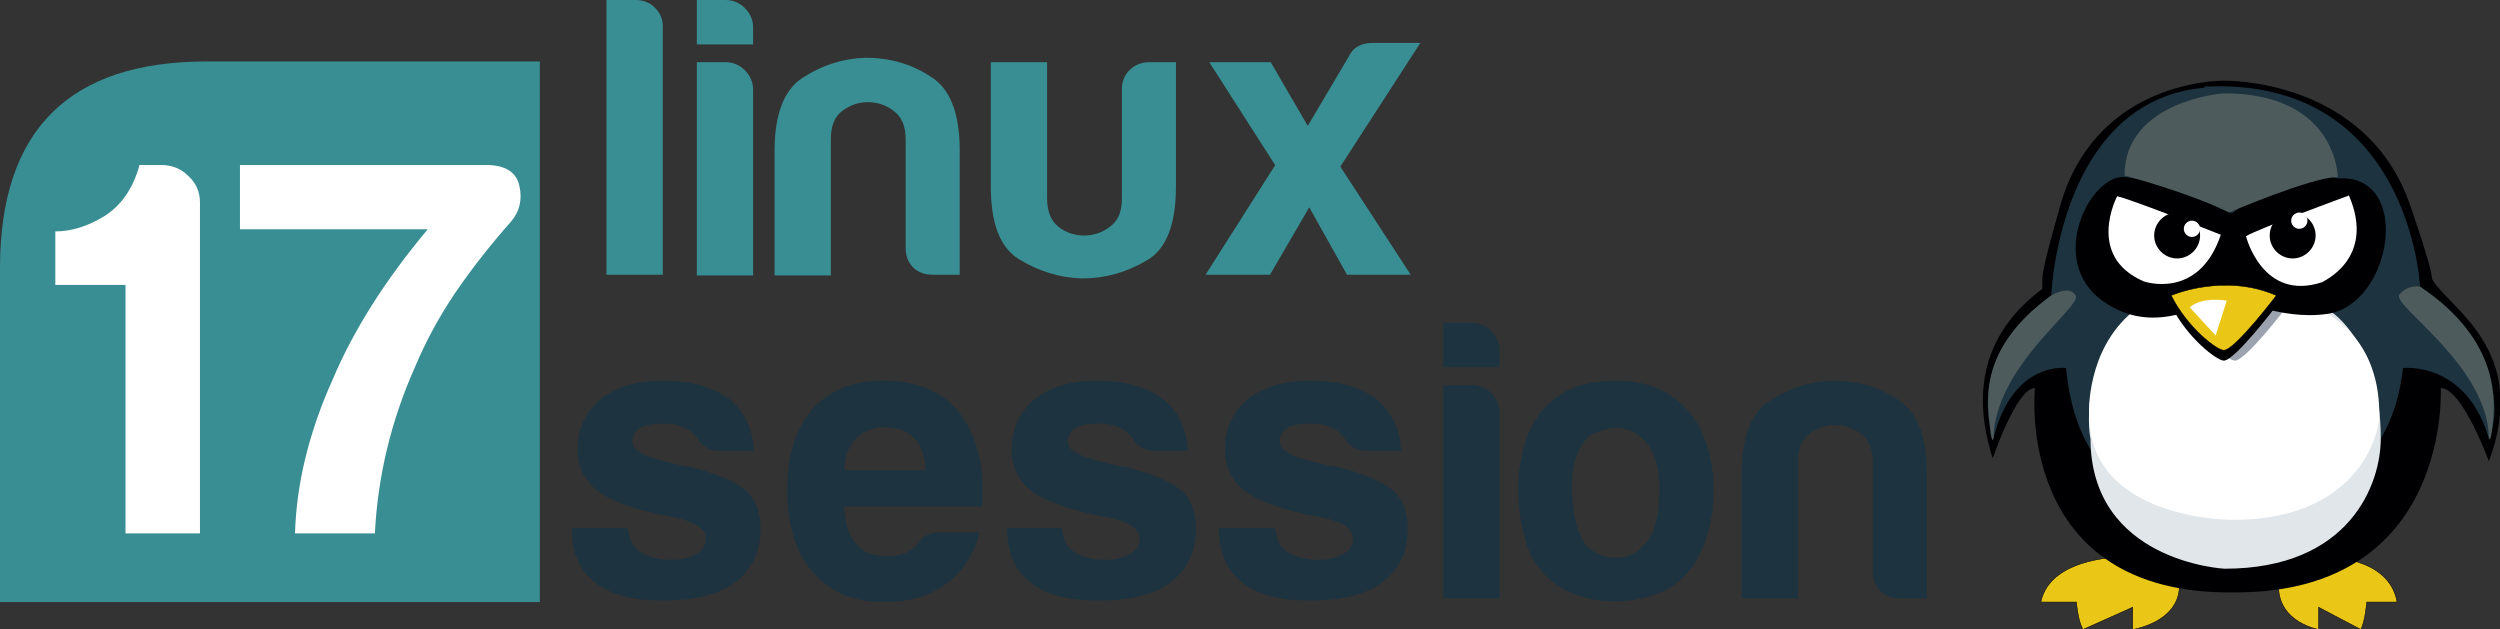 <?xml version="1.0" encoding="UTF-8" standalone="no"?>
<svg
   xmlns:dc="http://purl.org/dc/elements/1.1/"
   xmlns:cc="http://creativecommons.org/ns#"
   xmlns:rdf="http://www.w3.org/1999/02/22-rdf-syntax-ns#"
   xmlns:svg="http://www.w3.org/2000/svg"
   xmlns="http://www.w3.org/2000/svg"
   version="1.1"
   id="Warstwa_1"
   x="0px"
   y="0px"
   viewBox="0 0 337.6 85"
   enable-background="new 0 0 337.6 85"
   xml:space="preserve"><rect x="0" y="0" width="337.6" height="85" fill="#333333" stroke="none"/><defs
   id="defs83" />
<g
   id="g78">
	<path
   fill-rule="evenodd"
   clip-rule="evenodd"
   fill="#388E92"
   d="M27.9,8.3C9.3,8.3,0,17.6,0,36.2v45.1h72.9V8.3H27.9z"
   id="path2" />
	<path
   fill-rule="evenodd"
   clip-rule="evenodd"
   fill="#EAC716"
   d="M313.8,75.2c0,0,8.8-0.2,9.9,6.1h-4.1c0,0-0.2,2.6-0.8,3.7l-5.7-3   v3c0,0-5.3-0.9-5.4-5.7C307.5,74.5,313.8,75.2,313.8,75.2z"
   id="path4" />
	<path
   fill="none"
   stroke="#000003"
   stroke-width="6.490000e-002"
   stroke-miterlimit="22.926"
   d="M313.8,75.2c0,0,8.8-0.2,9.9,6.1   h-4.1c0,0-0.2,2.6-0.8,3.7l-5.7-3v3c0,0-5.3-0.9-5.4-5.7C307.5,74.5,313.8,75.2,313.8,75.2z"
   id="path6" />
	<path
   fill-rule="evenodd"
   clip-rule="evenodd"
   fill="#EAC716"
   d="M287.1,75.2c0,0-10.2-0.2-11.5,6.1h4.8c0,0,0.2,2.6,0.9,3.7l6.7-3   v3c0,0,6.1-0.9,6.3-5.7C294.5,74.5,287.1,75.2,287.1,75.2z"
   id="path8" />
	<path
   fill="none"
   stroke="#000003"
   stroke-width="6.490000e-002"
   stroke-miterlimit="22.926"
   d="M287.1,75.2   c0,0-10.2-0.2-11.5,6.1h4.8c0,0,0.2,2.6,0.9,3.7l6.7-3v3c0,0,6.1-0.9,6.3-5.7C294.5,74.5,287.1,75.2,287.1,75.2z"
   id="path10" />
	<path
   fill-rule="evenodd"
   clip-rule="evenodd"
   fill="#000002"
   d="M300.2,10.9c-1.9,0-17.4,0.7-22,16.9c-2.1,7.4-2.4,9.1-2.4,9.9   c0,0,0,1.3,0,1.3c-7.2,5.4-9.9,12.9-6.7,22.9c0,0,3.2-9.5,5.7-9.5c0,0-3,28.1,27.1,27.6c29.2,0,27.7-27.6,27.7-27.6   c2.9,0,6.5,9.9,6.5,9.9c5.6-15-5.3-20.6-7.6-24.5c0,0,0-0.1-0.1-0.1c0.1-0.4-0.4-2.6-2.9-9.9c-5.9-17.3-25.1-16.9-25.1-16.9   S300.3,10.9,300.2,10.9z"
   id="path12" />
	<path
   fill-rule="evenodd"
   clip-rule="evenodd"
   fill="#1D333F"
   d="M324.5,49.7c0,0,8.5-1,11.6,9.5c0,0,4.7-8.7-9.3-20.5   c0,0-1.3-28.4-29.1-27v55.7C297.7,67.4,321.8,73,324.5,49.7z"
   id="path14" />
	<path
   fill-rule="evenodd"
   clip-rule="evenodd"
   fill="#1D333F"
   d="M279,49.7c0,0-7.2-1-9.8,9.5c0,0-4.4-10.5,7.8-19.3   c0,0,1.1-29.6,24.5-28.1v55.7C301.6,67.4,281.2,73,279,49.7z"
   id="path16" />
	<path
   fill-rule="evenodd"
   clip-rule="evenodd"
   fill="#E0E6E9"
   d="M288,42.1c0,0,22.6-0.7,26.8,0c0,0,6.7,4.2,6.7,17.1   c0,6.2-4.2,17.6-21.1,17.6c0,0-18.1-0.9-18.1-17.6C282.2,59.2,280.6,49.1,288,42.1"
   id="path18" />
	<path
   fill-rule="evenodd"
   clip-rule="evenodd"
   fill="#FFFFFF"
   d="M288,42.1c0,0,20.8-1,25.1-0.3c0,0,8.2,2.9,8.2,14.1   c0,3.6-3.6,14.3-19.7,14.3c0,0-19.5,0.2-19.5-14.3C282.1,55.9,281.7,47.3,288,42.1L288,42.1z"
   id="path20" />
	<path
   fill-rule="evenodd"
   clip-rule="evenodd"
   fill="#9BA4AE"
   d="M294.7,41.3c0,0,7.1-3.1,14.2,0c0,0-5.6,7.4-7.1,7.4   C300.9,48.7,296.9,45.7,294.7,41.3"
   id="path22" />
	<path
   fill-rule="evenodd"
   clip-rule="evenodd"
   fill="#000003"
   d="M293.2,41.3c0,0,7.1-3.1,14.2,0c0,0-5.6,7.4-7.1,7.4   C299.4,48.7,295.4,45.7,293.2,41.3"
   id="path24" />
	<path
   fill-rule="evenodd"
   clip-rule="evenodd"
   fill="#000002"
   d="M301.4,28.8c0,0-9.7-4.5-14.5-4.9c-4.7-0.3-10.5,11.3-3,16.7   c6.3,4.5,12,1.3,17.4-0.6c0,0,6.5,3.3,12.9,2.4c8.9-1.2,11.7-19.1,1.4-18.3C315.7,24.1,310.1,22.3,301.4,28.8L301.4,28.8z"
   id="path26" />
	<path
   fill-rule="evenodd"
   clip-rule="evenodd"
   fill="#FFFFFF"
   d="M299.9,31.7c0,0-12.1-4.8-14-5.2c0,0-4.3,8.1,3.6,11.5   C289.5,38,296.9,40.6,299.9,31.7z"
   id="path28" />
	<path
   fill-rule="evenodd"
   clip-rule="evenodd"
   fill="#FFFFFF"
   d="M317.2,26.4c0,0-12.3,4.5-13.9,5.5c0,0,2.2,8.9,10.3,6.2   C313.6,38,320.9,35,317.2,26.4z"
   id="path30" />
	<path
   fill-rule="evenodd"
   clip-rule="evenodd"
   fill="#4D5B5C"
   d="M286.9,23.7c0,0,9,2.4,14.1,5c0,0,11.2-4.8,14.7-4.8   c0,0-0.1-11.3-15.4-11.3C300.2,12.6,286.9,13.6,286.9,23.7z"
   id="path32" />
	<path
   fill-rule="evenodd"
   clip-rule="evenodd"
   fill="#EAC716"
   d="M293.2,39.9c0,0,7.1-3.1,14.2,0c0,0-5.6,7.4-7.1,7.4   C299.4,47.3,295.4,44.3,293.2,39.9z"
   id="path34" />
	<path
   fill="none"
   stroke="#000003"
   stroke-width="6.490000e-002"
   stroke-miterlimit="22.926"
   d="M293.2,39.9c0,0,7.1-3.1,14.2,0   c0,0-5.6,7.4-7.1,7.4C299.4,47.3,295.4,44.3,293.2,39.9z"
   id="path36" />
	<path
   fill-rule="evenodd"
   clip-rule="evenodd"
   fill="#000002"
   d="M297.1,31.8c0,1.7-1.4,3.1-3.1,3.1c-1.7,0-3.1-1.4-3.1-3.1   c0-1.7,1.4-3.1,3.1-3.1C295.7,28.7,297.1,30.1,297.1,31.8"
   id="path38" />
	<path
   fill-rule="evenodd"
   clip-rule="evenodd"
   fill="#000002"
   d="M312.7,31.8c0,1.7-1.4,3.1-3.1,3.1c-1.7,0-3.1-1.4-3.1-3.1   c0-1.7,1.4-3.1,3.1-3.1C311.3,28.7,312.7,30.1,312.7,31.8"
   id="path40" />
	<path
   fill-rule="evenodd"
   clip-rule="evenodd"
   fill="#FFFFFF"
   d="M297.1,30.9c0,0.6-0.5,1.1-1.1,1.1c-0.6,0-1.1-0.5-1.1-1.1   c0-0.6,0.5-1.1,1.1-1.1C296.6,29.8,297.1,30.3,297.1,30.9"
   id="path42" />
	<path
   fill-rule="evenodd"
   clip-rule="evenodd"
   fill="#FFFFFF"
   d="M311.6,29.8c0,0.6-0.5,1.1-1.1,1.1c-0.6,0-1.1-0.5-1.1-1.1   c0-0.6,0.5-1.1,1.1-1.1C311.2,28.7,311.6,29.2,311.6,29.8"
   id="path44" />
	<path
   fill-rule="evenodd"
   clip-rule="evenodd"
   fill="#FFFFFF"
   d="M300.7,40.6c0,0-3.3-0.6-5,0.9l3.5,3.8L300.7,40.6z"
   id="path46" />
	<path
   fill-rule="evenodd"
   clip-rule="evenodd"
   fill="#4D5B5C"
   d="M277,39.9c0,0,2.4-1.5,3.3,0c0.9,1.5-10.9,9.5-11.1,19.3   c0,0-0.2,1.1-0.5-1.7C268.5,54.6,266.8,47.3,277,39.9z"
   id="path48" />
	<path
   fill-rule="evenodd"
   clip-rule="evenodd"
   fill="#4D5B5C"
   d="M326.8,38.7c0,0-1.7-0.3-2.8,1.1c-1,1.5,11.9,9.5,12.1,19.3   c0,0,0.2,1.1,0.5-1.7C336.9,54.6,337.9,46.1,326.8,38.7L326.8,38.7z"
   id="path50" />
	
	<path
   fill="#388E92"
   d="M81.9,0h3.9c1,0,1.9,0.3,2.6,1c0.7,0.7,1.1,1.5,1.1,2.5v33.6h-7.6V0z"
   id="path54" />
	<path
   fill="#388E92"
   d="M94.1,0H98c1,0,1.9,0.4,2.6,1.1c0.7,0.7,1.1,1.6,1.1,2.6v2.3h-7.6V0z M94.1,8.4H98c1,0,1.9,0.4,2.6,1.1   c0.7,0.7,1.1,1.6,1.1,2.6v25.1h-7.6V8.4z"
   id="path56" />
	<path
   fill="#388E92"
   d="M129.8,37.1h-3.8c-1.1,0-2-0.3-2.7-1c-0.7-0.7-1-1.6-1-2.6V18.8c0-1.7-0.5-3-1.6-3.8   c-1-0.8-2.2-1.2-3.5-1.2c-1.3,0-2.4,0.4-3.5,1.2c-1,0.8-1.5,2-1.5,3.8v18.4h-7.6V20.3c0-4.9,1.3-8.2,3.8-9.8   c2.6-1.7,5.4-2.6,8.5-2.7c3.2,0,6.1,0.8,8.7,2.5c2.7,1.6,4,5,4,10V37.1z"
   id="path58" />
	<path
   fill="#388E92"
   d="M158.8,8.4v16.8c0,5.1-1.3,8.5-4,10c-2.7,1.6-5.6,2.4-8.7,2.4c-3.1-0.1-5.9-1-8.5-2.6   c-2.6-1.6-3.8-4.9-3.8-9.8V8.4h7.6v18.4c0,1.7,0.5,3,1.5,3.8c1,0.8,2.2,1.2,3.5,1.2c1.3,0,2.5-0.4,3.5-1.2c1.1-0.8,1.6-2,1.6-3.8   V12.1c0-1,0.3-1.9,1-2.6c0.7-0.7,1.6-1.1,2.7-1.1H158.8z"
   id="path60" />
	<path
   fill="#388E92"
   d="M190.5,37.1h-8.6l-5.1-9.1l-5.3,9.1h-8.7l9.4-14.8l-8.9-13.9h8.3l5,8.6l5.5-9.3c0.6-1.3,1.7-1.9,3.2-1.9   h6.5L181,22.5L190.5,37.1z"
   id="path62" />
	<path
   fill="#1D333F"
   d="M77.5,71.3h7.3c0.1,1.4,0.6,2.5,1.6,3.2c1.1,0.7,2.5,1.1,4.3,1.1c1.3,0,2.4-0.3,3.3-0.8   c0.9-0.5,1.3-1.2,1.3-2.1c0-1.3-1.5-2.3-4.5-2.9c-1.3-0.2-2.3-0.4-2.9-0.6c-3.8-0.9-6.4-2.1-7.7-3.3c-1.4-1.3-2.2-3-2.2-5.2   c0-2.7,1-5,3.1-6.8c2.2-1.7,5-2.5,8.4-2.5c3.7,0,6.7,0.8,9,2.5c2.1,1.8,3.2,4.1,3.3,7h-4.6c-1.4,0-2.4-0.6-3.1-1.8   c-0.3-0.3-0.6-0.6-0.9-0.9c-0.9-0.6-2-1-3.6-1c-1.4,0-2.5,0.2-3.2,0.6c-0.6,0.4-1,1.1-1,1.9c0,1.2,1.9,2.1,5.6,2.9   c0.4,0.1,0.8,0.2,1.1,0.3c0.3,0.1,0.6,0.1,0.9,0.1c3.7,0.9,6.2,2,7.7,3.2c1.4,1.3,2,3,2,5.2c0,3.2-1.2,5.6-3.5,7.3   c-2.2,1.6-5.4,2.4-9.7,2.4c-4.1,0-7.2-0.8-9.2-2.5c-2.1-1.6-3.1-4.1-3.1-7.2V71.3z"
   id="path64" />
	<path
   fill="#1D333F"
   d="M114,63.5h11c-0.1-1.9-0.6-3.4-1.5-4.3c-0.9-1-2.3-1.5-4-1.5c-1.6,0-2.9,0.5-3.9,1.5   C114.6,60.2,114.1,61.6,114,63.5 M126.9,71.9h5.4c-0.8,3-2.3,5.3-4.5,6.9c-2.2,1.7-5,2.5-8.4,2.5c-4.1,0-7.3-1.3-9.6-4   c-2.3-2.6-3.5-6.3-3.5-11.1c0-4.6,1.1-8.2,3.3-10.8c2.3-2.7,5.5-4,9.6-4c4.3,0,7.7,1.3,10,3.9c2.3,2.7,3.5,6.4,3.5,11.1   c0,0.3,0,0.5,0,0.8c0,0.2,0,0.4,0,0.4c0,0.4,0,0.6-0.1,0.8H114c0.1,2.2,0.6,3.9,1.6,5c0.9,1.2,2.3,1.7,4.2,1.7   c1.2,0,2.3-0.2,3.1-0.8c0.2-0.1,0.4-0.2,0.6-0.4c0.2-0.2,0.4-0.4,0.6-0.6c0.1-0.2,0.3-0.5,0.8-0.9   C125.4,72.1,126.1,71.9,126.9,71.9z"
   id="path66" />
	<path
   fill="#1D333F"
   d="M136.1,71.3h7.3c0.1,1.4,0.6,2.5,1.6,3.2c1.1,0.7,2.5,1.1,4.3,1.1c1.3,0,2.4-0.3,3.3-0.8   c0.9-0.5,1.3-1.2,1.3-2.1c0-1.3-1.5-2.3-4.5-2.9c-1.3-0.2-2.3-0.4-2.9-0.6c-3.8-0.9-6.4-2.1-7.7-3.3c-1.4-1.3-2.2-3-2.2-5.2   c0-2.7,1-5,3.1-6.8c2.2-1.7,5-2.5,8.4-2.5c3.7,0,6.7,0.8,9,2.5c2.1,1.8,3.2,4.1,3.3,7H156c-1.4,0-2.4-0.6-3.1-1.8   c-0.3-0.3-0.6-0.6-0.9-0.9c-0.9-0.6-2-1-3.6-1c-1.4,0-2.5,0.2-3.2,0.6c-0.6,0.4-1,1.1-1,1.9c0,1.2,1.9,2.1,5.6,2.9   c0.4,0.1,0.8,0.2,1.1,0.3c0.3,0.1,0.6,0.1,0.9,0.1c3.7,0.9,6.2,2,7.7,3.2c1.4,1.3,2,3,2,5.2c0,3.2-1.2,5.6-3.5,7.3   c-2.2,1.6-5.4,2.4-9.7,2.4c-4.1,0-7.2-0.8-9.2-2.5c-2.1-1.6-3.1-4.1-3.1-7.2V71.3z"
   id="path68" />
	<path
   fill="#1D333F"
   d="M164.9,71.3h7.3c0.1,1.4,0.6,2.5,1.6,3.2c1.1,0.7,2.5,1.1,4.3,1.1c1.3,0,2.4-0.3,3.3-0.8   c0.9-0.5,1.3-1.2,1.3-2.1c0-1.3-1.5-2.3-4.5-2.9c-1.3-0.2-2.3-0.4-2.9-0.6c-3.8-0.9-6.4-2.1-7.7-3.3c-1.4-1.3-2.2-3-2.2-5.2   c0-2.7,1-5,3.1-6.8c2.2-1.7,5-2.5,8.4-2.5c3.7,0,6.7,0.8,9,2.5c2.1,1.8,3.2,4.1,3.3,7h-4.6c-1.4,0-2.4-0.6-3.1-1.8   c-0.3-0.3-0.6-0.6-0.9-0.9c-0.9-0.6-2-1-3.6-1c-1.4,0-2.5,0.2-3.2,0.6c-0.6,0.4-1,1.1-1,1.9c0,1.2,1.9,2.1,5.6,2.9   c0.4,0.1,0.8,0.2,1.1,0.3c0.3,0.1,0.6,0.1,0.9,0.1c3.7,0.9,6.2,2,7.7,3.2c1.4,1.3,2,3,2,5.2c0,3.2-1.2,5.6-3.5,7.3   c-2.2,1.6-5.4,2.4-9.7,2.4c-4.1,0-7.2-0.8-9.2-2.5c-2.1-1.6-3.1-4.1-3.1-7.2V71.3z"
   id="path70" />
	<path
   fill="#1D333F"
   d="M194.9,43.6h3.9c1,0,1.9,0.4,2.6,1.1c0.7,0.7,1.1,1.6,1.1,2.6v2.3h-7.6V43.6z M194.9,52h3.9   c1,0,1.9,0.4,2.6,1.1c0.7,0.7,1.1,1.6,1.1,2.6v25.1h-7.6V52z"
   id="path72" />
	<path
   fill="#1D333F"
   d="M214.3,59.2c-1.5,1.7-2.2,4.1-2,7.4c0.1,3.3,0.8,5.6,1.8,6.9c0.4,0.6,1.2,1.1,2.3,1.5   c1.1,0.4,2.2,0.4,3.3,0.1c1.1-0.3,2.1-1.1,3-2.4c0.9-1.3,1.3-3.4,1.4-6.3c0-2.6-0.4-4.5-1.2-5.8c-0.8-1.3-1.8-2.1-2.9-2.5   c-1.1-0.4-2.2-0.4-3.2-0.1C215.6,58.3,214.8,58.7,214.3,59.2 M209.2,78.2c-1.5-1.3-2.6-3-3.2-5.2c-0.6-2.2-1-4.5-1-6.9   c0-1.9,0.3-3.9,0.8-5.8c0.5-1.9,1.4-3.6,2.5-4.9c1.9-2.2,4.3-3.4,7.2-3.8c2.9-0.4,5.6-0.2,8,0.7c2.7,1.1,4.8,3,6.1,5.6   c1.2,2.4,1.8,5.1,1.8,8.3c0,2.3-0.3,4.3-0.8,5.9c-0.5,1.7-1.2,3.1-1.9,4.2c-1.7,2.4-3.9,3.8-6.6,4.4c-2.4,0.6-4.8,0.7-7.2,0.2   C212.5,80.4,210.6,79.5,209.2,78.2z"
   id="path74" />
	<path
   fill="#1D333F"
   d="M260.4,80.8h-3.8c-1.1,0-2-0.3-2.7-1c-0.7-0.7-1-1.6-1-2.6V62.4c0-1.7-0.5-3-1.6-3.8   c-1-0.8-2.2-1.2-3.5-1.2c-1.3,0-2.4,0.4-3.5,1.2c-1,0.8-1.5,2-1.5,3.8v18.4h-7.6V63.9c0-4.9,1.3-8.2,3.8-9.8   c2.6-1.7,5.4-2.6,8.5-2.7c3.2,0,6.1,0.8,8.7,2.5c2.7,1.6,4,5,4,10V80.8z"
   id="path76" />
<g
   id="flowRoot87"
   style="font-style:normal;font-weight:normal;font-size:5px;line-height:125%;font-family:sans-serif;letter-spacing:0px;word-spacing:0px;fill:#000000;fill-opacity:1;stroke:none;stroke-width:1px;stroke-linecap:butt;stroke-linejoin:miter;stroke-opacity:1"
   transform="matrix(1.166,0,0,1.157,-1.443,21.049)"
   aria-label="17
"><path
     id="path49"
     style="font-style:normal;font-variant:normal;font-weight:normal;font-stretch:normal;font-size:64px;font-family:Harabara;-inkscape-font-specification:Harabara;letter-spacing:3.883px;fill:#ffffff"
     d="m 15.771,44.066 v -29 H 7.646 V 8.816 q 2.75,0 5.625,-1.75 3,-1.875 4.125,-6 h 2.5 v 0 q 1.875,0 3.125,1.25 1.375,1.25 1.375,3.125 V 44.066 Z" /><path
     id="path51"
     style="font-style:normal;font-variant:normal;font-weight:normal;font-stretch:normal;font-size:64px;font-family:Harabara;-inkscape-font-specification:Harabara;letter-spacing:3.883px;fill:#ffffff"
     d="m 44.654,44.066 h -9.25 q 0.25,-8.75 4.375,-18 3.625,-8.625 11,-17.5 h -21.75 v -7.5 h 28.5 q 3.375,0 3.875,2.5 0.5,2.375 -1,4.125 -3.625,4.125 -6.5,8.375 -2.75,4.125 -4.625,8.625 -4.125,9.375 -4.625,19.375 z" /></g></g>
</svg>